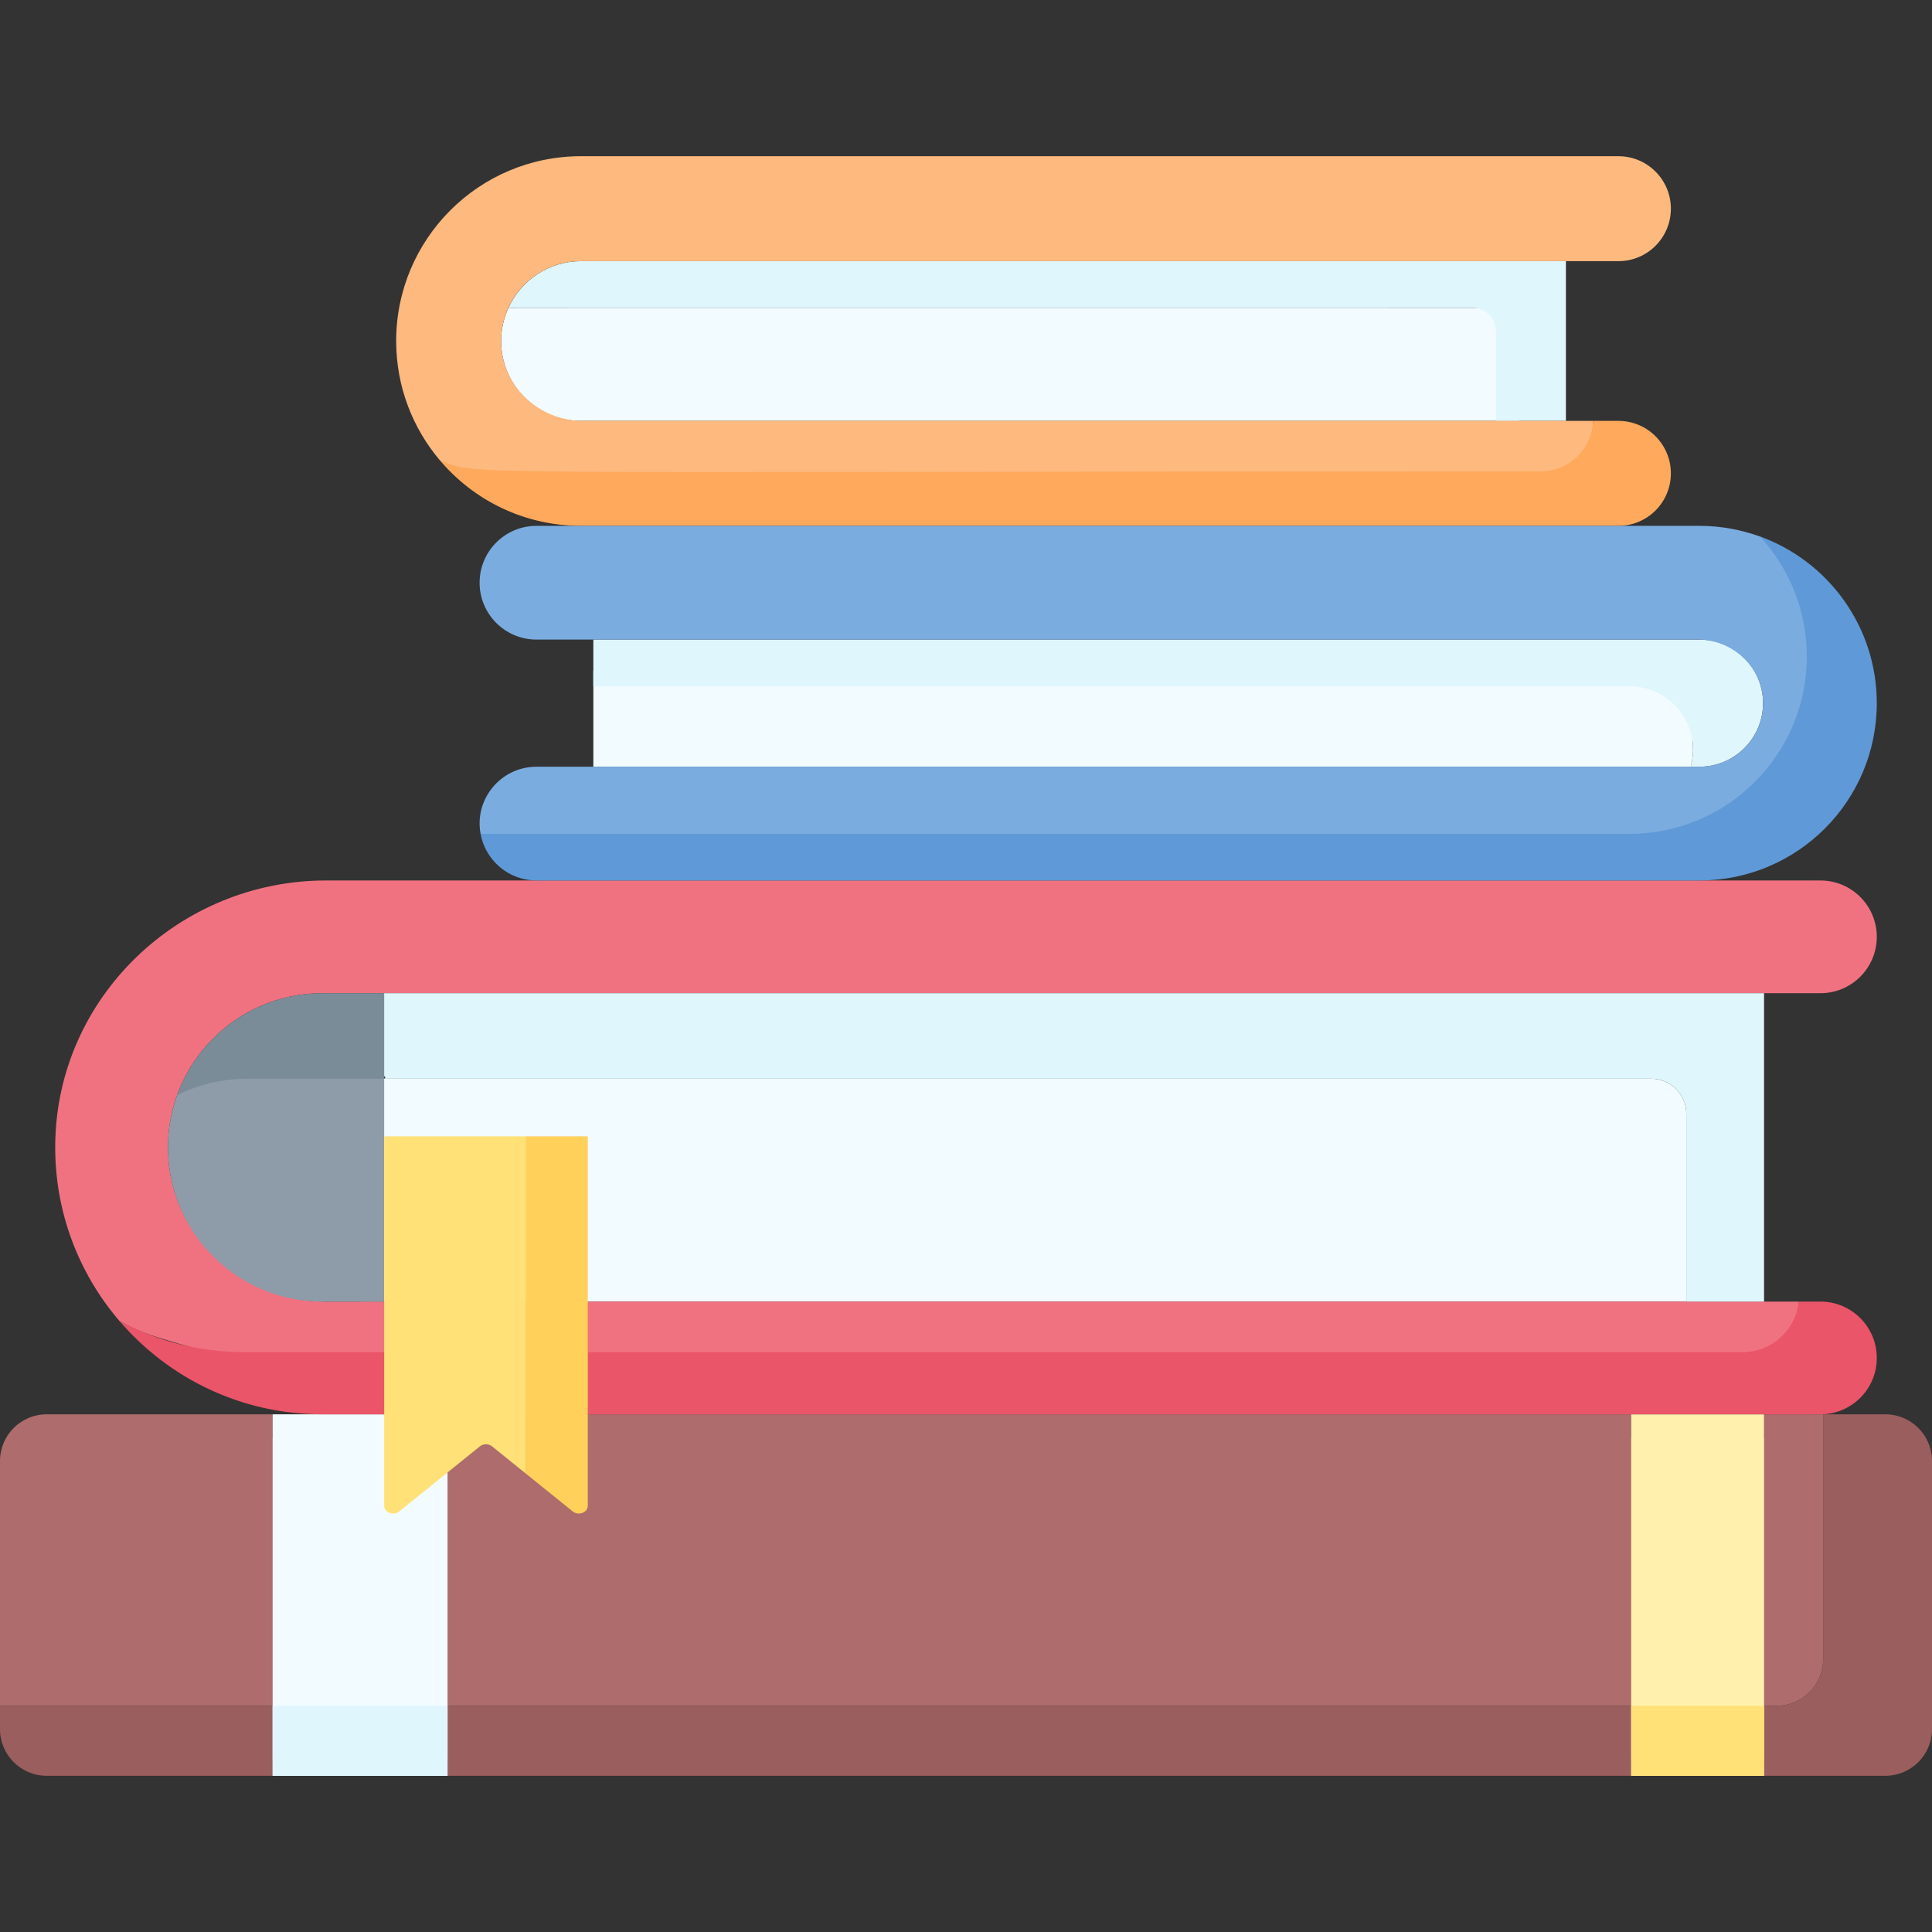 <svg id="Capa_1" enable-background="new 0 0 512 512" height="512" viewBox="0 0 512 512" width="512" xmlns="http://www.w3.org/2000/svg"><rect x="0" y="0" width="512" height="512" fill="#333333" stroke="none"/><g><path d="m483.155 439.698v-64.888h-15.661v6.357h-35.217v-6.357h-313.675v6.357h-46.355v-6.357h-59.885c-6.827 0-12.362 5.535-12.362 12.363v64.888h470.793c6.827 0 12.362-5.535 12.362-12.363z" fill="#ae6c6c"/><path d="m499.638 374.81h-16.483v64.888c0 6.827-5.535 12.362-12.362 12.362h-470.793v6.181c0 6.827 5.535 12.362 12.362 12.362h59.884v-4.447h46.356v4.447h313.674v-4.447h35.217v4.447h32.144c6.827 0 12.362-5.535 12.362-12.362v-71.069c.001-6.827-5.534-12.362-12.361-12.362z" fill="#9b5e5e"/><path d="m127.38 221.084c.07.359.149.714.243 1.065-.093-.351-.174-.706-.243-1.065z" fill="#7bacdf"/><path d="m466.403 142.162c.009.01.018.021.027.031.251.091.506.175.756.27-.262-.1-.52-.205-.783-.301z" fill="#7bacdf"/><g fill="#f2fbff"><path d="m396.442 81.573c-278.835 0-259.973-.039-261.724.059-1.217 2.669-1.913 5.624-1.913 8.744 0 11.671 9.494 21.165 21.165 21.165h248.653v-23.787c0-3.413-2.768-6.181-6.181-6.181z"/><path d="m437.618 285.873h-341.983v59.062h351.255v-49.79c0-5.121-4.151-9.272-9.272-9.272z"/><path d="m72.247 374.81h46.356v95.794h-46.356z"/></g><path d="m72.247 452.061h46.356v18.543h-46.356z" fill="#dff6fd"/><path d="m432.277 374.81h35.217v95.794h-35.217z" fill="#fff0ad" transform="matrix(-1 0 0 -1 899.77 845.414)"/><path d="m432.277 452.061h35.217v18.543h-35.217z" fill="#ffe177"/><path d="m153.969 69.211c-8.551 0-15.916 5.107-19.252 12.421.409-.023.815-.059 1.228-.059h254.315c3.414 0 6.181 2.767 6.181 6.181v23.787h18.543v-42.33z" fill="#dff6fd"/><path d="m428.892 41.396h-274.923c-27.051 0-48.98 21.929-48.98 48.98 0 12.044 4.355 23.065 11.565 31.595 1.826 1.567 8.465 6.377 16.01 6.947 0 0 14.955.368 14.962.369h274.644v-17.747c-17.813 0-258.267 0-267.681 0-11.462 0-21.236-8.895-21.669-20.349-.455-12.041 9.208-21.981 21.15-21.981h274.923c7.681 0 13.907-6.227 13.907-13.907s-6.227-13.907-13.908-13.907z" fill="#fdb97e"/><g><path d="m428.893 111.541h-6.722c-.273 7.44-6.374 13.392-13.881 13.392-299.352 0-280.319 1.209-291.734-2.962 8.985 10.628 22.407 17.384 37.414 17.384h274.924c7.681 0 13.907-6.227 13.907-13.907-.001-7.681-6.228-13.907-13.908-13.907z" fill="#fea95c"/></g><path d="m431.837 177.74h-274.596v25.452h290.818c.623-2.249.756-4.48.489-6.606 1.23-9.92-6.574-18.846-16.711-18.846z" fill="#f2fbff"/><path d="m450.38 169.498h-293.139v12.362h274.596c10.978 0 19.23 10.469 16.222 21.331h2.321c9.289 0 16.846-7.557 16.846-16.847.001-9.289-7.557-16.846-16.846-16.846z" fill="#dff6fd"/><path d="m482.431 233.334h-396.007c-38.877 0-71.282 30.925-71.787 69.799-.233 17.957 6.241 34.388 17.056 46.983 7.776 4.122 8.123 3.758 40.553 13.022h404.439v-18.204c-17.779 0-370.442 0-390.549 0-22.314 0-41.09-17.57-41.618-39.879-.543-22.98 17.992-41.847 40.851-41.847h397.062c8.25 0 14.938-6.688 14.938-14.938s-6.688-14.936-14.938-14.936z" fill="#f07281"/><g><path d="m482.431 344.935h-5.746c-.773 7.524-7.13 13.392-14.858 13.392h-397.061c-11.951 0-23.201-2.978-33.072-8.211 12.973 15.109 32.199 24.694 53.676 24.694h397.062c8.25 0 14.938-6.688 14.938-14.938s-6.689-14.937-14.939-14.937z" fill="#eb5569"/></g><path d="m475.772 149.72-9.369-7.558.003.022c-5.004-1.818-10.394-2.829-16.026-2.829h-308.21c-8.324 0-15.071 6.748-15.071 15.071 0 8.324 6.748 15.071 15.071 15.071h307.764c9.141 0 16.953 7.093 17.282 16.229.344 9.57-7.341 17.465-16.835 17.465-14.085 0-305.226 0-308.21 0-9.419 0-16.541 8.565-14.809 17.78h-.006c.025.135.037.164.007.003l11.925 5.665h290.408c32.705 0 56.8-29.689 51.616-52.521z" fill="#7bacdf"/><g><path d="m466.403 142.162c7.71 8.371 12.423 19.543 12.423 31.821 0 25.951-21.038 46.989-46.989 46.989h-304.482c1.278 7.029 7.418 12.362 14.815 12.362h308.21c25.951 0 46.989-21.038 46.989-46.989 0-20.324-12.905-37.631-30.966-44.183z" fill="#5f99d7"/></g><path d="m101.816 263.209-3.434 2.921v15.624l3.776 3.776-.32.342h335.78c5.121 0 9.272 4.151 9.272 9.272v49.79h20.604v-81.726h-365.678z" fill="#dff6fd"/><path d="m99.412 283.128h-46.358l-6.127 7.094c-1.539 4.418-2.421 8.769-2.421 13.851 0 22.532 18.331 40.863 40.863 40.863h16.447v-59.062z" fill="#8d9ca8"/><path d="m59.269 272.658c-5.728 4.768-9.962 10.98-12.341 17.563 5.63-2.779 11.958-4.348 18.605-4.348h36.283v-22.664h-16.447c-9.814 0-18.989 3.533-26.1 9.449z" fill="#7a8c98"/><g><path d="m139.286 301.139v89.324l12.504 10.086c1.516 1.223 3.979.292 3.979-1.506 0-19.842 0-82.631 0-97.903h-16.483z" fill="#ffd15b"/></g><path d="m139.286 390.463c0-25.298 0-75.837 0-89.324h-37.47v97.898c0 1.798 2.463 2.734 3.979 1.511l21.387-17.25c.908-.733 2.312-.733 3.221 0z" fill="#ffe177"/></g></svg>